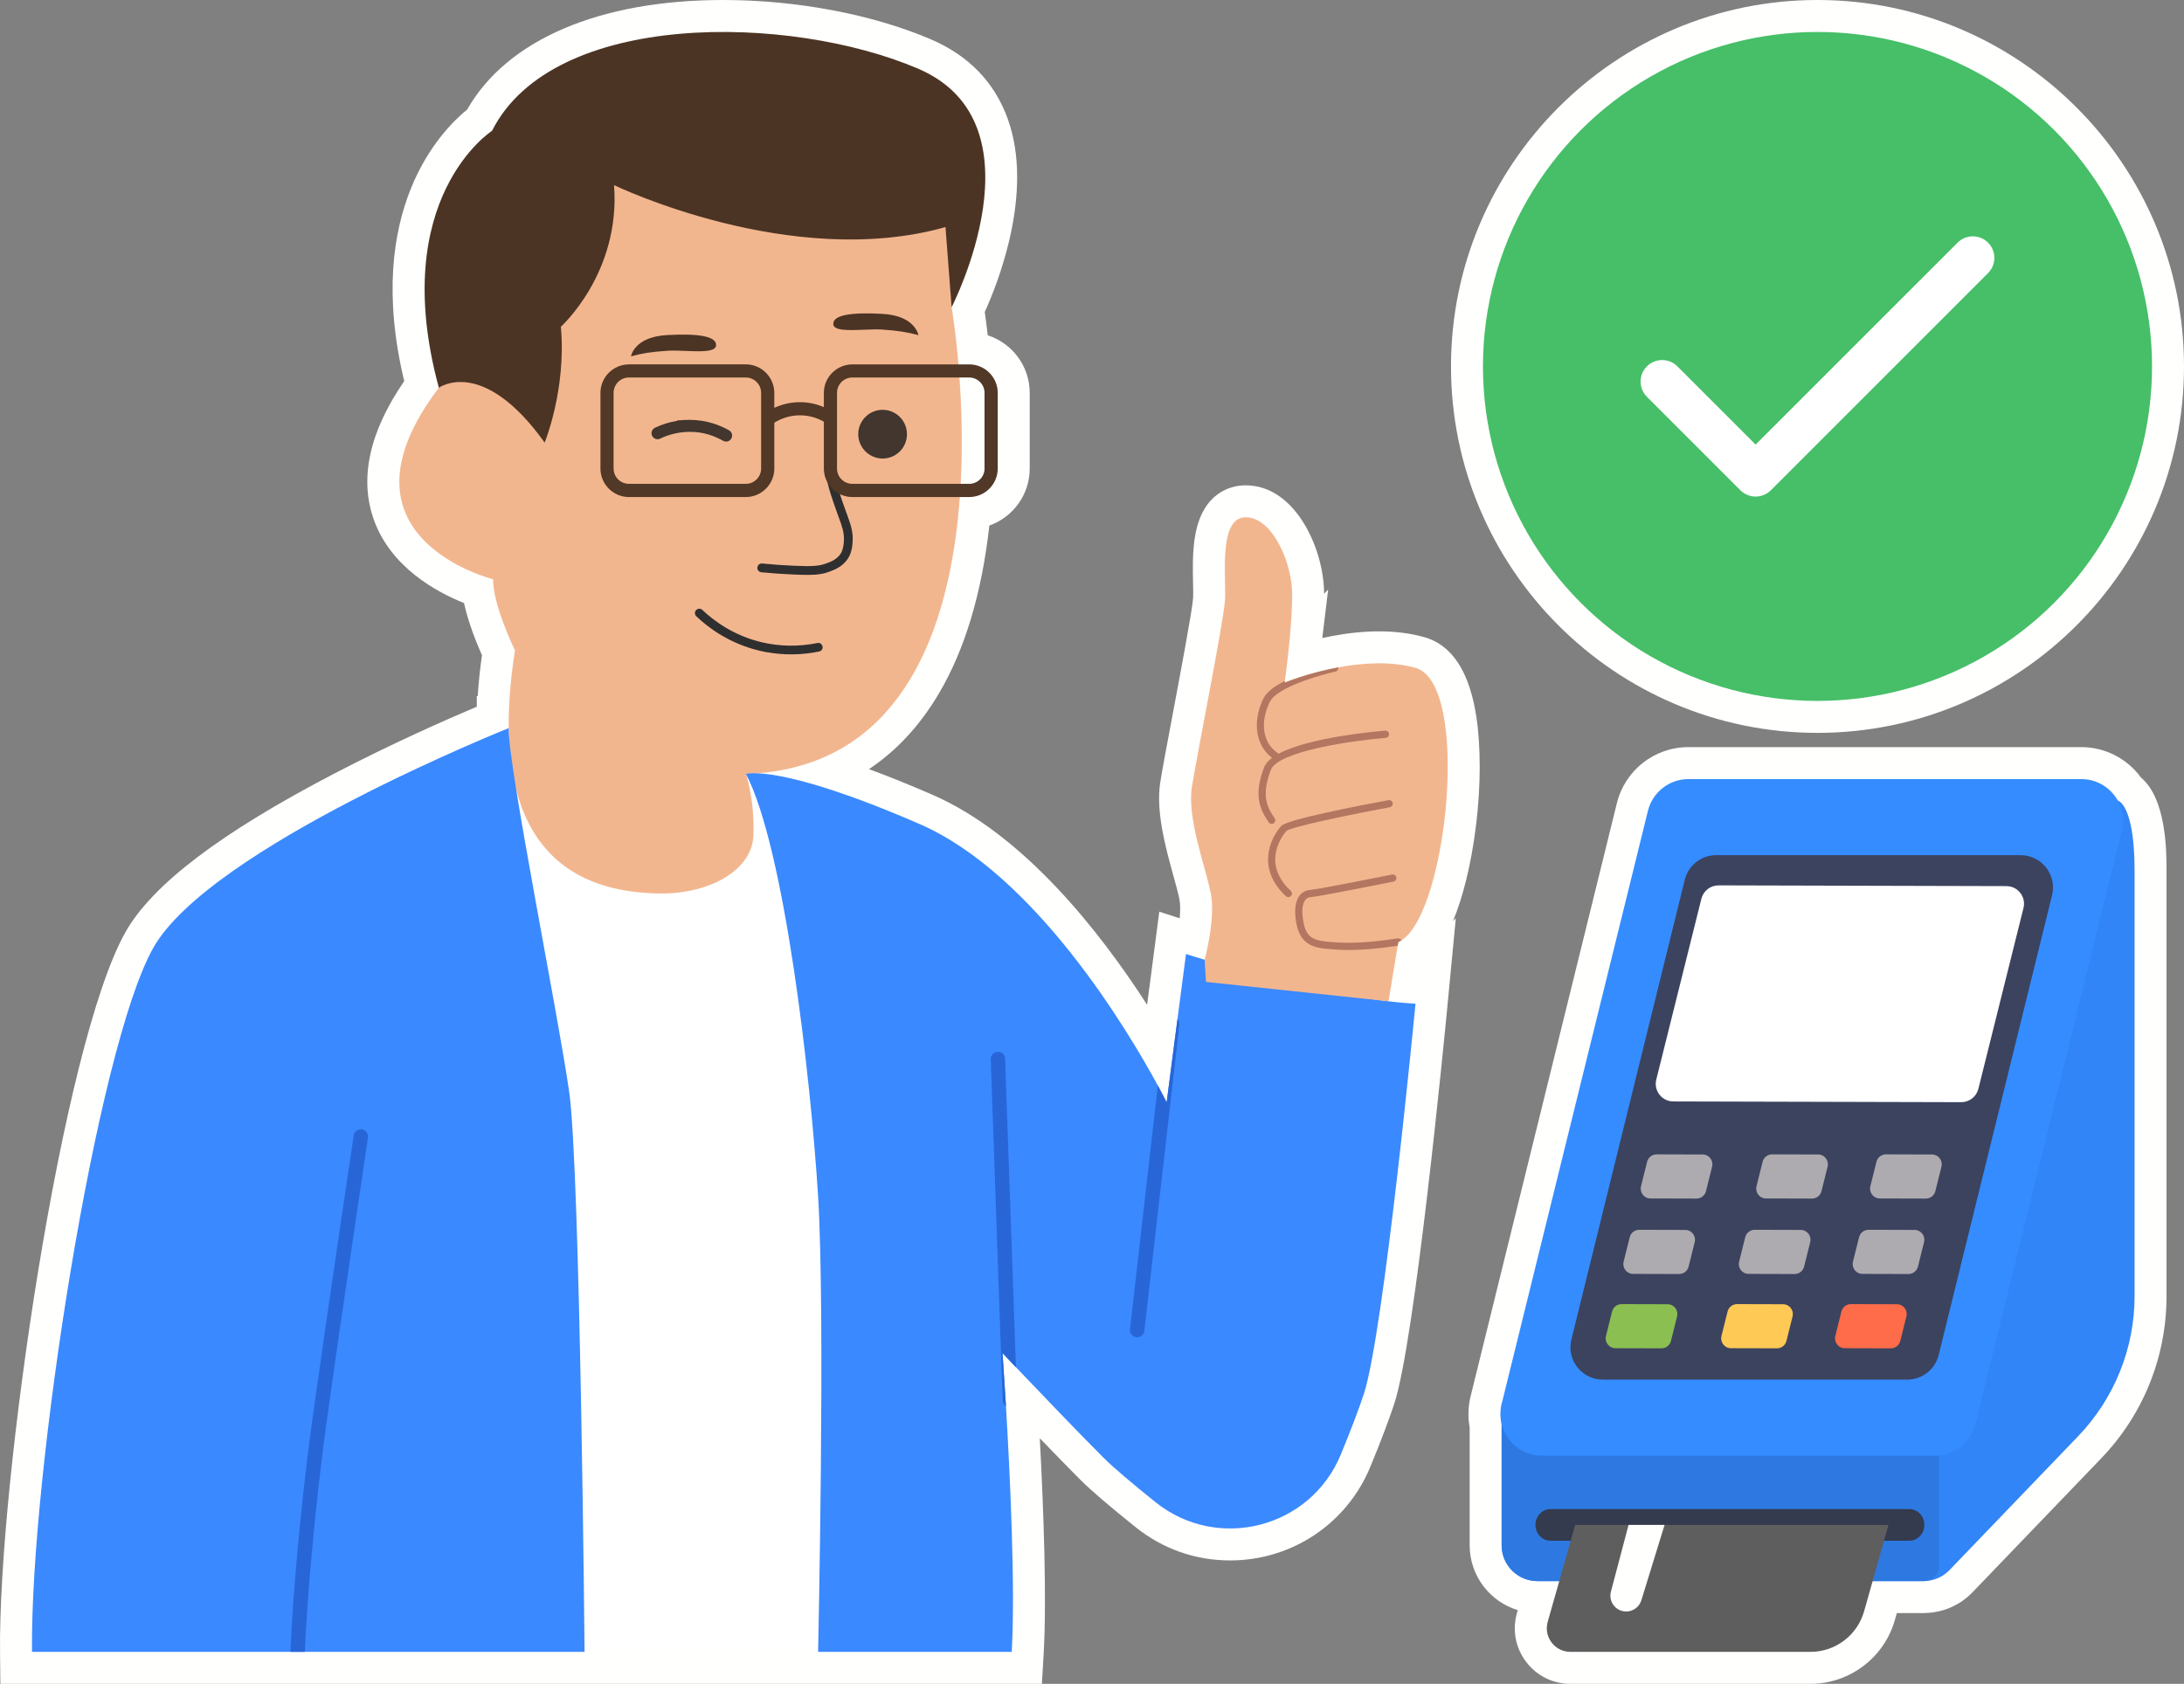 <?xml version="1.0" encoding="UTF-8"?>
<svg id="Livello_1" data-name="Livello 1" xmlns="http://www.w3.org/2000/svg" viewBox="0 0 1024.96 790.36">
  <rect x="0" y="0" width="1024.96" height="790.36" fill="#808080" stroke="none"/>
  <defs>
    <style>
      .cls-1 {
        fill: #3a89ff;
      }

      .cls-2 {
        fill: #fff;
      }

      .cls-3 {
        fill: #5e5e5e;
      }

      .cls-4 {
        fill: #3c435f;
      }

      .cls-5 {
        fill: #fe6c49;
      }

      .cls-6 {
        fill: #adabaf;
      }

      .cls-7 {
        fill: #2f2f2f;
      }

      .cls-8 {
        fill: #3185f6;
      }

      .cls-9 {
        fill: #42362e;
      }

      .cls-10 {
        fill: #2d79e1;
      }

      .cls-11 {
        fill: #46bf68;
      }

      .cls-12 {
        fill: #2866d8;
      }

      .cls-13 {
        fill: #4c3424;
      }

      .cls-14 {
        fill: #8cbf52;
      }

      .cls-15 {
        fill: #b37660;
      }

      .cls-16 {
        fill: #358cff;
      }

      .cls-17 {
        fill: #523826;
      }

      .cls-18 {
        fill: #fffffd;
      }

      .cls-19 {
        fill: #f2b68f;
      }

      .cls-20 {
        fill: #ffc956;
      }

      .cls-21 {
        fill: #343b4e;
      }
    </style>
  </defs>
  <g>
    <path class="cls-18" d="M1004.73,364.92c-6.46-8.87-16.83-14.23-27.96-14.23h-184.39c-15.94,0-29.75,10.81-33.57,26.3l-68.65,278.43c-1.18,4.77-1.33,9.76-.44,14.57v55.35c0,14.33,9.53,26.48,22.58,30.44l-.39,1.38c-2.25,7.94-.69,16.27,4.28,22.85,4.97,6.58,12.56,10.36,20.81,10.36h112.68c18.33,0,34.6-12.32,39.59-29.96l.92-3.26h12.73c.7,0,1.36-.03,2-.09,7.95-.54,15.33-3.97,20.8-9.68l60.37-62.83c19.78-20.58,30.67-47.65,30.67-76.21v-199.52c0-9,0-33.83-12.03-43.89Z"/>
    <path class="cls-18" d="M852.96,344c94.84,0,172-77.16,172-172S947.8,0,852.96,0s-172,77.16-172,172,77.16,172,172,172Z"/>
    <path class="cls-18" d="M694.43,359.8c0-35.44-8.76-55.87-26.05-60.74-6.39-1.8-13.52-2.71-21.17-2.71-6.86,0-14.24.73-21.88,2.16-1.63.3-3.22.63-4.77.96l2.75-22.77-1.91,1.99c0-.73-.03-1.45-.05-2.13-.81-20.44-14.01-48.75-36.7-48.75-.4,0-.81,0-1.22.03-5.53.26-18.8,3.04-22.47,23.19-1.38,7.57-1.2,16.02-1.05,22.81.06,2.73.11,5.31.03,6.76-.31,5.36-5.89,35-9.58,54.62-2.65,14.05-4.93,26.19-5.82,31.87-2.19,13.78,2.43,30.52,6.14,43.98,1.19,4.33,2.32,8.41,2.86,11.21.43,2.21.4,5.35.09,8.76l-9.57-3.12-4.62,35.42h-.02l-1.08,8.29c-22.35-34.67-58.04-80.04-100.83-98.62-11.15-4.85-21-8.79-29.7-11.99,12.99-8.65,23.97-20.52,32.85-35.56,12.19-20.65,20.12-47.1,23.64-78.77,11.03-3.9,18.95-14.42,18.95-26.77v-35.51c0-12.62-8.28-23.35-19.7-27.02-.52-4.54-1.01-8.25-1.4-10.95,6.31-13.89,23.13-56.32,10.8-90.62-6.18-17.19-18.35-29.77-36.18-37.4C409.38,6.72,373.89,0,339.37,0,281.34,0,237.85,18.68,219.26,51.4c-12.04,9.77-48.77,47.14-29.56,127.49-16.34,23.76-21.15,45.59-14.29,64.96,7.93,22.39,29.46,34.06,42.35,39.21,2.03,9.27,5.92,18.83,8.43,24.47-.94,6.65-1.6,13.07-2,19.23h-.43v4.97c-13.46,5.68-39.23,16.99-66.64,31.25-53.63,27.92-85.79,52.35-98.33,74.71C29.05,490.68-.82,695.5.02,775.52l.16,14.84h488.79l.82-14.13c1.49-25.73.02-66.65-1.81-101.12,6.83,7.07,13.71,14.14,19.06,19.5,4.85,4.87,13.57,12.34,25.91,22.23,12.75,10.22,28.08,15.61,44.32,15.61,29.03,0,54.89-17.3,65.87-44.05,5-12.15,8.78-22.1,11.25-29.65,9.71-30.1,23.33-170.31,24.86-186.2l3.97-41.54-1.33,1.33c2.23-5.31,4.22-11.48,6-18.54,4.16-16.52,6.55-36.2,6.55-54.01Z"/>
  </g>
  <g>
    <g>
      <polygon class="cls-2" points="238.75 341.76 350.09 363.28 377.8 394.12 409.05 603.97 383.95 775.36 274.34 775.36 254.58 632.09 227.33 379.84 238.75 341.76"/>
      <path class="cls-19" d="M450.28,91.06l-3.68,53.09s37.3,214.57-96.5,219.13c0,0,4.04,11.92,3.5,28.73s-21.55,28.37-46.42,27.34c-24.87-1.06-82.02-8.94-65.5-114.05,0,0-10.52-21.59-10.26-33.42,0,0-78.84-19.44-25.48-89.86l6.82-24.43,50.71-17.87,19.44-59.38,100.12,21.82,67.25-11.02v-.09h0Z"/>
      <path class="cls-13" d="M446.62,144.15s44.4-86.17-15.76-111.92c-60.16-25.75-171.3-27.59-199.94,29.16,0,0-49.13,31.54-24.96,120.61,0,0,20.49-14.98,49.65,25.75,0,0,10.26-24.96,7.61-54.39,0,0,28.1-25.23,24.96-66.46,0,0,83.03,40.2,155.54,19.68l2.87,37.58h.03Z"/>
      <path class="cls-7" d="M359.73,306.11c8.13,1.48,16.58,1.38,24.7-.29,1.12-.23,1.83-1.31,1.58-2.42-.23-1.12-1.31-1.83-2.42-1.58-8.68,1.79-17.76,1.65-26.26-.39-13.07-3.14-22.28-9.98-27.72-15.14-.81-.79-2.12-.75-2.91.08-.79.81-.75,2.12.08,2.91,5.79,5.53,15.64,12.8,29.62,16.15,1.09.27,2.23.52,3.36.73h0l-.02-.05h-.01Z"/>
      <path class="cls-13" d="M431.02,157.32s-1.39-9.11-16.81-9.99-23.63.69-23.12,5.01c.51,4.31,15.06,1.84,22.76,2.35,7.7.51,12.08,1.23,17.17,2.63h0Z"/>
      <path class="cls-13" d="M296.12,167.27s1.39-9.11,16.81-9.99,23.63.69,23.12,5.01c-.51,4.31-15.06,1.84-22.76,2.35-7.7.51-12.08,1.23-17.17,2.63h0Z"/>
      <path class="cls-9" d="M406.61,195.28c2.02-1.84,4.69-2.92,7.61-2.92,6.31,0,11.42,5.12,11.42,11.45s-5.12,11.42-11.42,11.42c-4.6,0-8.6-2.74-10.39-6.67-.68-1.44-1.06-3.07-1.06-4.76,0-3.39,1.48-6.44,3.84-8.53h0Z"/>
      <path class="cls-7" d="M378.67,269.86c4.98,0,7.72-.45,10.68-1.57,2.35-.88,6.26-2.35,8.76-6.38,1.26-2.04,1.97-4.87,2.07-8.22.13-4.58-1.06-7.76-2.65-12.17l-.63-1.73c-2.26-6.31-4.22-11.76-5.16-17.33-.65-3.91-.83-7.92-.51-11.94.09-1.12-.76-2.11-1.88-2.22-1.15-.12-2.11.76-2.22,1.88-.36,4.33-.16,8.71.56,12.95.99,5.95,3.01,11.54,5.34,18.05l.63,1.75c1.57,4.26,2.49,6.85,2.4,10.64-.07,2.59-.59,4.76-1.44,6.15-1.75,2.85-4.73,3.95-6.69,4.69-3.39,1.28-6.51,1.53-15.11,1.15-5.03-.2-10.1-.56-15.13-1.06-1.15-.12-2.13.72-2.25,1.87s.72,2.13,1.87,2.25c5.1.5,10.28.85,15.36,1.06,2.35.12,4.33.16,6.06.16h-.04v.02h-.02Z"/>
      <path class="cls-17" d="M295.16,171.02h54.84c7.36,0,13.38,6.01,13.38,13.38v7.03c3.14-1.44,7.19-2.65,12.01-2.65h.16c4.4,0,8.14,1.07,11.09,2.31v-6.67c0-7.36,6.01-13.38,13.38-13.38h54.84c7.36,0,13.38,6.01,13.38,13.38v35.51c0,7.36-6.01,13.38-13.38,13.38h-54.84c-7.36,0-13.38-6.01-13.38-13.38v-22c-2.49-1.39-6.31-2.97-11.11-2.98h-.13c-5.28,0-9.38,1.84-12.01,3.45v21.53c0,7.36-6.01,13.38-13.38,13.38h-54.84c-7.36,0-13.38-6.01-13.38-13.38v-35.51c0-7.36,6.01-13.38,13.38-13.38h0v-.02h-.01ZM392.81,219.91c0,3.97,3.23,7.2,7.2,7.2h54.84c3.97,0,7.2-3.23,7.2-7.2v-35.51c0-3.97-3.23-7.2-7.2-7.2h-54.84c-3.97,0-7.2,3.23-7.2,7.2v35.51ZM287.96,219.91c0,3.97,3.23,7.2,7.2,7.2h54.84c3.97,0,7.2-3.23,7.2-7.2v-35.51c0-3.97-3.23-7.2-7.2-7.2h-54.84c-3.97,0-7.2,3.23-7.2,7.2v35.51Z"/>
      <path class="cls-9" d="M343.48,203.7c-.2-.73-.68-1.35-1.34-1.72-3.97-2.25-10.38-4.91-18.54-4.91-.78,0-1.6,0-2.41.06l-3.54.23.16.17c-3.61.58-7.17,1.69-10.46,3.27-.69.34-1.21.92-1.45,1.64s-.19,1.49.14,2.13c.33.69.92,1.21,1.64,1.45.71.24,1.49.19,2.14-.14,4.19-2.02,8.84-3.11,13.45-3.16,7-.19,12.64,2.23,16.08,4.18.43.25.91.38,1.4.38.25,0,.5-.03.75-.1.74-.2,1.35-.68,1.72-1.34.38-.66.47-1.42.27-2.15h-.01Z"/>
      <path class="cls-1" d="M274.34,775.36H15.02c-.88-83.89,30.3-283.01,56.84-330.32,26.54-47.31,166.89-103.27,166.89-103.27-.58,16.68,23.18,134.15,28.37,170.75,5.19,36.64,7.22,262.84,7.22,262.84Z"/>
      <path class="cls-1" d="M664.31,471.13s-14.71,153.6-24.2,183.02c-2.51,7.66-6.41,17.76-10.85,28.54-14.2,34.6-57.75,45.82-86.94,22.44-10.57-8.47-19.79-16.23-24.67-21.12-11.83-11.83-31.01-31.93-40.88-42.26-3.86-4.07-6.3-6.64-6.3-6.64,0,0,.71,9.93,1.63,24.91,1.86,31.38,4.47,84.9,2.71,115.34h-90.87s3.46-157.98,0-213.8-15.79-163.8-33.86-198.27c0,0,15.69-5.08,81.45,23.49,54.67,23.73,98.56,98.26,111.85,122.76,2.71,4.98,4.13,7.9,4.13,7.9l5.08-39.08,4-30.57s63.18,20.74,107.71,23.35h0Z"/>
      <path class="cls-12" d="M172.7,533.94c-.14.88-13.05,87.48-19.45,133.67-5.25,37.96-9.22,83.14-10.17,107.75h-6.78c.95-24.88,4.95-70.46,10.24-108.7,6.41-46.2,19.32-132.86,19.45-133.71.27-1.86,2.03-3.12,3.86-2.88,1.86.3,3.12,2.03,2.85,3.86h0Z"/>
      <path class="cls-12" d="M470.48,635.11s.71,9.93,1.63,24.91c-.91-.58-1.53-1.56-1.56-2.71l-5.59-160.08c-.07-1.9,1.39-3.46,3.25-3.52,1.97-.14,3.42,1.39,3.49,3.29l5.08,144.76c-3.86-4.07-6.3-6.64-6.3-6.64h0Z"/>
      <path class="cls-12" d="M553.48,481.03l-16.44,143.67c-.2,1.73-1.69,2.98-3.39,2.98h-.37c-1.86-.24-3.19-1.9-2.98-3.76l13.08-114.39c2.71,4.98,4.13,7.9,4.13,7.9l5.08-39.08c.64.68.98,1.66.88,2.68h.01Z"/>
      <path class="cls-19" d="M657.74,441.38c-.51.3-.98.58-1.49.78l-.31,1.73v.03l-4.3,26.06-85.68-9.08-.61-10.37s5.22-19.25,2.91-31.11c-2.3-11.9-11.25-35.25-8.91-49.96,2.3-14.71,14.98-77.89,15.56-87.99s-3.15-38.06,9.22-38.64c12.4-.58,21.66,19.9,22.23,34.33.51,13.01-2.71,37.76-3.36,42.47-.07.51-.1.78-.1.78,0,0,10.88-4.51,25.15-7.15,11.22-2.1,24.57-3.05,36.27.24,25.96,7.32,14.95,114.46-6.58,127.88h0Z"/>
      <path class="cls-15" d="M603.79,389.99c2.3-1.79,26.67-7.04,48.44-11.07.92-.17,1.53-1.05,1.36-1.97s-1.07-1.54-1.97-1.36c-14.22,2.63-47.59,9.08-50.28,12.07-5.62,6.25-11.49,20.23,2.12,32.99.33.31.74.46,1.16.46.45,0,.9-.18,1.23-.54.64-.68.61-1.75-.08-2.39-14.41-13.51-3.24-26.79-1.99-28.19h0Z"/>
      <path class="cls-15" d="M657.74,441.38c-.51.3-.98.58-1.49.78l-.31,1.73v.03c-9.79,1.49-17.05,2-22.95,2-4.37,0-7.96-.3-11.25-.64-8.64-.91-12.34-4.61-13.63-13.56-.71-5.12-.07-9.08,1.9-11.49,1.25-1.53,2.91-2.37,4.88-2.51,2.98-.17,28.74-5.29,38.43-7.22.88-.2,1.8.41,2,1.32.17.92-.44,1.8-1.36,2-1.42.27-35.05,7.05-38.88,7.29-1.02.07-1.8.47-2.44,1.25-1.36,1.63-1.76,4.78-1.19,8.88,1.08,7.49,3.46,9.9,10.64,10.68,7.56.81,16.91,1.19,33.89-1.46.71-.1,1.42.27,1.73.92h.03Z"/>
      <path class="cls-15" d="M651.88,344.51c.07.95-.61,1.76-1.56,1.83-13.79,1.12-50.43,5.97-53.92,15.08-4.58,11.96-1.76,17.56,1.8,22.64.54.78.34,1.83-.41,2.37-.31.2-.64.31-.98.31-.54,0-1.05-.27-1.39-.75-4.78-6.88-6.85-13.59-2.17-25.79.61-1.63,1.93-3.12,3.73-4.47-9.05-6.95-8.47-19.25-3.97-28,1.59-3.12,5.46-5.83,10-8.1-.07.51-.1.78-.1.78,0,0,10.88-4.51,25.15-7.15.17.88-.41,1.76-1.29,1.97-7.39,1.63-27.25,7.29-30.74,14.07-4.13,8.03-4.58,18.68,3.8,24.34.07.07.1.14.17.2,14.4-7.8,45.79-10.54,50.06-10.88.95-.03,1.76.64,1.83,1.56h0Z"/>
    </g>
    <g>
      <g>
        <circle class="cls-11" cx="852.96" cy="172" r="157"/>
        <path class="cls-2" d="M823.92,233.08h0c-2.68,0-5.25-1.07-7.15-2.96l-43.87-43.87c-3.95-3.95-3.95-10.35,0-14.29,3.95-3.95,10.35-3.95,14.29,0l36.72,36.72,94.8-94.79c3.95-3.95,10.35-3.95,14.29,0,3.95,3.95,3.95,10.35,0,14.29l-101.94,101.94c-1.9,1.9-4.47,2.96-7.15,2.96Z"/>
      </g>
      <g>
        <path class="cls-8" d="M993.87,375.77s7.9,1.57,7.9,33.04v199.52c0,24.54-9.5,48.13-26.5,65.82l-60.36,62.83c-3.17,3.3-7.54,5.16-12.12,5.16h-181.26c-9.28,0-16.81-7.52-16.81-16.81v-66.32l289.15-283.25Z"/>
        <path class="cls-10" d="M909.95,735.12v-51.93l-205.23-24.17v66.32c0,9.28,7.52,16.81,16.81,16.81h181.4c3.88,0,7.02-3.14,7.02-7.02Z"/>
        <path class="cls-16" d="M723.73,683.29h184.39c9.01,0,16.85-6.15,19.01-14.89l68.66-278.44c3.04-12.34-6.3-24.26-19.01-24.26h-184.39c-9.01,0-16.85,6.15-19.01,14.89l-68.66,278.44c-3.04,12.34,6.3,24.26,19.01,24.26Z"/>
        <path class="cls-4" d="M752.19,647.57h142.91c6.98,0,13.06-4.76,14.73-11.54l53.21-215.81c2.36-9.56-4.88-18.81-14.73-18.81h-142.91c-6.98,0-13.06,4.76-14.73,11.54l-53.21,215.81c-2.36,9.56,4.88,18.81,14.73,18.81Z"/>
        <path class="cls-6" d="M877.76,556.83l2.87-11.51c.51-2.05,2.36-3.49,4.47-3.48l21.58.06c2.98,0,5.17,2.81,4.45,5.71l-2.87,11.51c-.51,2.05-2.36,3.49-4.47,3.48l-21.58-.06c-2.98,0-5.17-2.81-4.45-5.71Z"/>
        <path class="cls-6" d="M869.6,592.24l2.87-11.51c.51-2.05,2.36-3.49,4.47-3.48l21.58.06c2.98,0,5.17,2.81,4.45,5.71l-2.87,11.51c-.51,2.05-2.36,3.49-4.47,3.48l-21.58-.06c-2.98,0-5.17-2.81-4.45-5.71Z"/>
        <path class="cls-6" d="M824.33,556.83l2.87-11.51c.51-2.05,2.36-3.49,4.47-3.48l21.58.06c2.98,0,5.17,2.81,4.45,5.71l-2.87,11.51c-.51,2.05-2.36,3.49-4.47,3.48l-21.58-.06c-2.98,0-5.17-2.81-4.45-5.71Z"/>
        <path class="cls-2" d="M777.3,506.73l21.17-84.88c.92-3.69,4.24-6.28,8.05-6.27l135.11.35c5.37.01,9.3,5.06,8,10.27l-21.17,84.88c-.92,3.69-4.24,6.28-8.05,6.27l-135.11-.35c-5.37-.01-9.3-5.06-8-10.27Z"/>
        <path class="cls-6" d="M816.17,592.24l2.87-11.51c.51-2.05,2.36-3.49,4.47-3.48l21.58.06c2.98,0,5.17,2.81,4.45,5.71l-2.87,11.51c-.51,2.05-2.36,3.49-4.47,3.48l-21.58-.06c-2.98,0-5.17-2.81-4.45-5.71Z"/>
        <path class="cls-6" d="M770.13,556.83l2.87-11.51c.51-2.05,2.36-3.49,4.47-3.48l21.58.06c2.98,0,5.17,2.81,4.45,5.71l-2.87,11.51c-.51,2.05-2.36,3.49-4.47,3.48l-21.58-.06c-2.98,0-5.17-2.81-4.45-5.71Z"/>
        <path class="cls-6" d="M761.97,592.24l2.87-11.51c.51-2.05,2.36-3.49,4.47-3.48l21.58.06c2.98,0,5.17,2.81,4.45,5.71l-2.87,11.51c-.51,2.05-2.36,3.49-4.47,3.48l-21.58-.06c-2.98,0-5.17-2.81-4.45-5.71Z"/>
        <path class="cls-5" d="M861.32,627.12l2.87-11.51c.51-2.05,2.36-3.49,4.47-3.48l21.58.06c2.98,0,5.17,2.81,4.45,5.71l-2.87,11.51c-.51,2.05-2.36,3.49-4.47,3.48l-21.58-.06c-2.98,0-5.17-2.81-4.45-5.71Z"/>
        <path class="cls-20" d="M807.89,627.12l2.87-11.51c.51-2.05,2.36-3.49,4.47-3.48l21.58.06c2.98,0,5.17,2.81,4.45,5.71l-2.87,11.51c-.51,2.05-2.36,3.49-4.47,3.48l-21.58-.06c-2.98,0-5.17-2.81-4.45-5.71Z"/>
        <path class="cls-14" d="M753.69,627.12l2.87-11.51c.51-2.05,2.36-3.49,4.47-3.48l21.58.06c2.98,0,5.17,2.81,4.45,5.71l-2.87,11.51c-.51,2.05-2.36,3.49-4.47,3.48l-21.58-.06c-2.98,0-5.17-2.81-4.45-5.71Z"/>
        <path class="cls-21" d="M896.03,708.34h-168.35c-3.91,0-7.08,3.33-7.08,7.43h0c0,4.1,3.17,7.43,7.08,7.43h168.35c3.91,0,7.08-3.33,7.08-7.43h0c0-4.1-3.17-7.43-7.08-7.43Z"/>
        <path class="cls-3" d="M886.28,715.77l-11.45,40.56c-3.18,11.25-13.45,19.03-25.14,19.03h-112.68c-7.36,0-12.67-7.03-10.66-14.11l12.9-45.48h147.04Z"/>
        <path class="cls-18" d="M781.2,715.77l-10.92,35.41c-.96,3.11-3.84,5.24-7.09,5.24h0c-4.87,0-8.42-4.61-7.18-9.32l8.28-31.33h16.9Z"/>
      </g>
    </g>
  </g>
</svg>